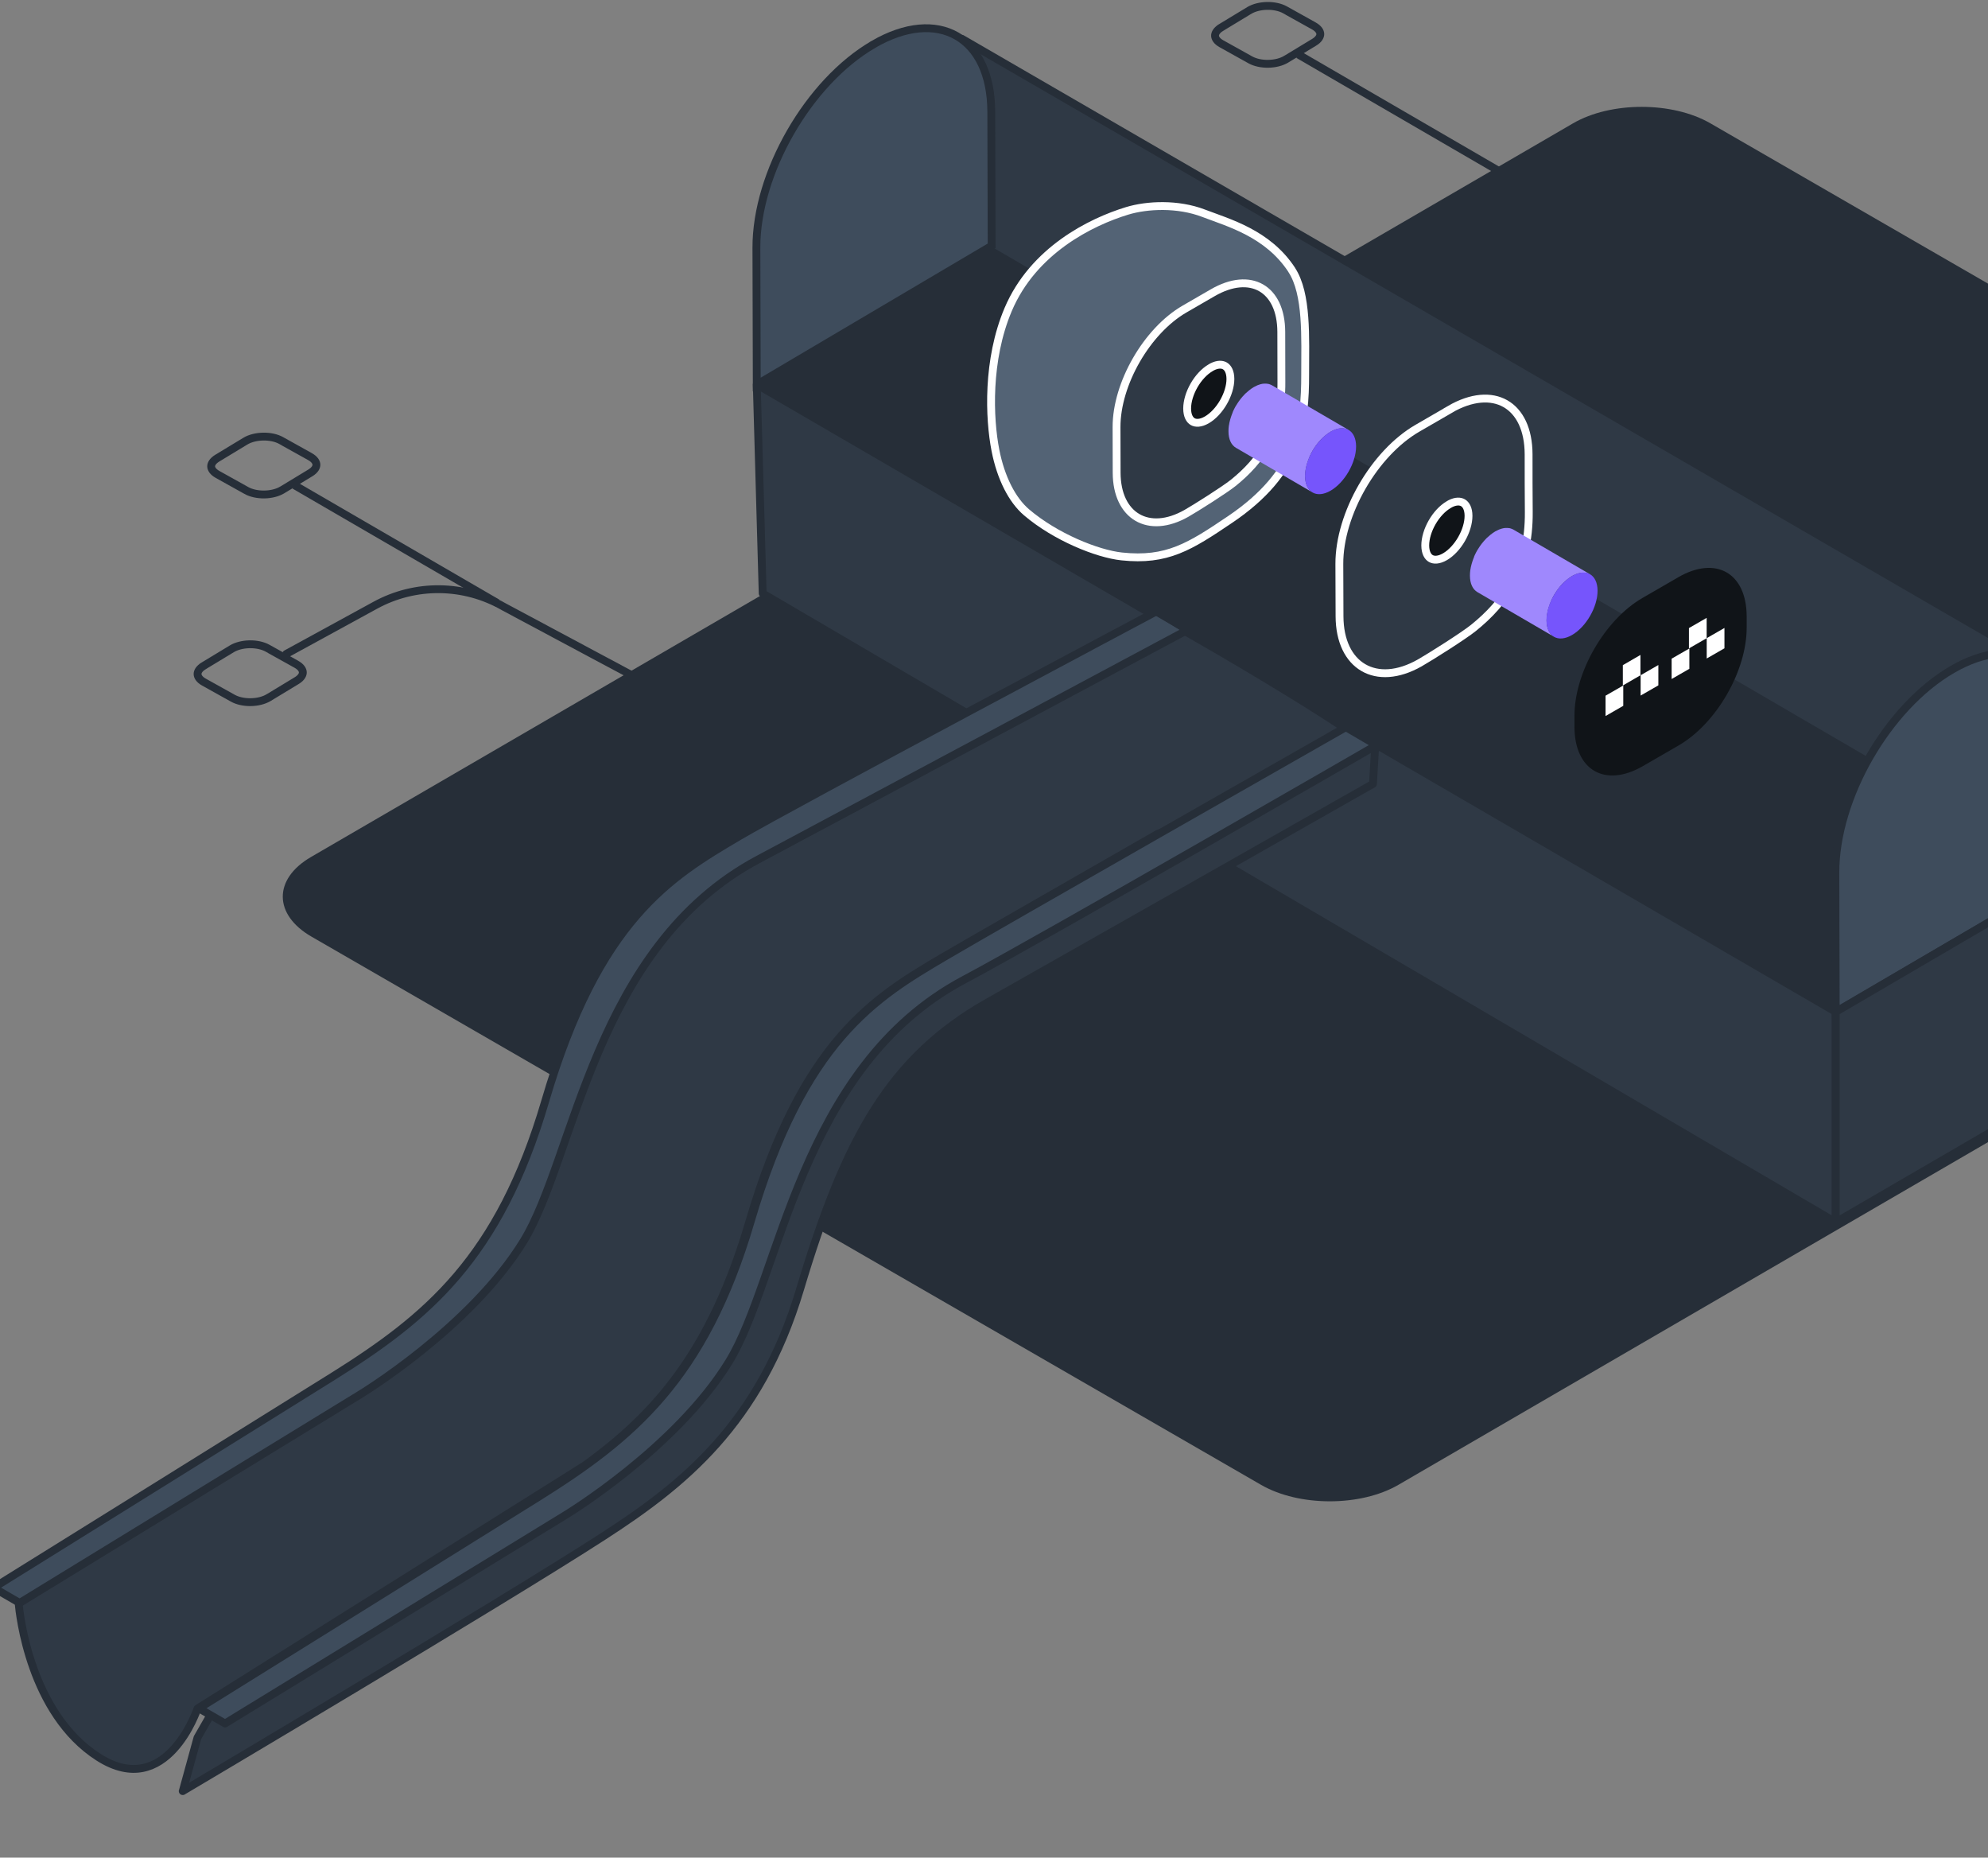 <svg width="304" height="284" viewBox="0 0 304 284" fill="none" xmlns="http://www.w3.org/2000/svg">
<rect x="0" y="0" width="304" height="284" fill="#808080" stroke="none"/>
<path d="M406.76 102.684C412.583 106.049 412.614 111.497 406.822 114.862L213.849 227.002C208.058 230.367 198.65 230.367 192.827 227.002L47.628 143.194C41.805 139.829 41.774 134.382 47.566 131.016L240.538 18.861C246.33 15.496 255.737 15.496 261.56 18.861L406.76 102.684Z" fill="#262E38"/>
<path d="M311.537 101.214L147.095 5.933L134.386 32.063L286.012 132.049L311.537 101.214Z" fill="#2F3945" stroke="#262E38" stroke-width="1.2" stroke-linecap="round" stroke-linejoin="round"/>
<path d="M45.029 74.178L76.029 92.178" stroke="#262E38" stroke-width="1.2" stroke-miterlimit="10"/>
<path d="M198.54 8.335L229.54 26.335" stroke="#262E38" stroke-width="1.2" stroke-miterlimit="10"/>
<path d="M37.521 67.444C37.521 67.444 37.521 67.444 37.521 67.444C38.239 67.01 39.224 66.765 40.245 66.748C41.266 66.73 42.259 66.94 42.996 67.35L45.386 68.681H45.374L47.397 69.806C48.136 70.217 48.378 70.686 48.386 71.039C48.394 71.39 48.173 71.865 47.458 72.299L43.163 74.9C43.163 74.9 43.163 74.9 43.163 74.9C42.444 75.334 41.46 75.579 40.439 75.597C39.418 75.614 38.424 75.404 37.688 74.995C37.688 74.995 37.688 74.994 37.688 74.994L33.279 72.538L33.279 72.538C32.539 72.127 32.298 71.659 32.291 71.309C32.283 70.96 32.504 70.484 33.226 70.045C33.226 70.045 33.226 70.045 33.227 70.044L37.521 67.444Z" stroke="#262E38" stroke-width="1.2"/>
<path d="M191.031 1.601C191.031 1.601 191.032 1.601 191.032 1.601C191.75 1.167 192.734 0.922 193.755 0.904C194.776 0.886 195.77 1.097 196.507 1.506L198.897 2.838H198.885L200.907 3.963C201.647 4.373 201.889 4.843 201.897 5.196C201.904 5.547 201.684 6.022 200.968 6.456L196.674 9.057C196.674 9.057 196.673 9.057 196.673 9.057C195.955 9.491 194.971 9.736 193.95 9.753C192.929 9.771 191.935 9.561 191.198 9.151C191.198 9.151 191.198 9.151 191.198 9.151L186.79 6.695L186.79 6.695C186.049 6.284 185.809 5.816 185.801 5.466C185.794 5.117 186.015 4.641 186.737 4.202C186.737 4.202 186.737 4.201 186.737 4.201L191.031 1.601Z" stroke="#262E38" stroke-width="1.2"/>
<path d="M113.663 112.351L77.024 92.758C70.955 89.267 63.516 89.178 57.374 92.54L43.762 99.981" stroke="#262E38" stroke-width="1.2" stroke-linecap="round" stroke-linejoin="round"/>
<path d="M40.918 99.102L43.308 100.433H43.296L45.319 101.558C46.058 101.969 46.3 102.438 46.308 102.791C46.316 103.142 46.095 103.617 45.38 104.051L41.085 106.652C41.085 106.652 41.084 106.652 41.084 106.652C40.366 107.086 39.382 107.331 38.361 107.349C37.34 107.366 36.346 107.156 35.609 106.746L31.201 104.29L31.201 104.29C30.46 103.879 30.22 103.411 30.212 103.061C30.205 102.712 30.426 102.236 31.148 101.797C31.148 101.797 31.148 101.797 31.148 101.796L35.443 99.196C35.443 99.196 35.443 99.196 35.443 99.196C36.161 98.762 37.145 98.517 38.166 98.499C39.187 98.482 40.181 98.692 40.918 99.102Z" stroke="#262E38" stroke-width="1.2"/>
<path d="M280.716 154.7V186.859L116.627 90.728L115.724 58.793L280.716 154.7Z" fill="#2F3945" stroke="#262E38" stroke-width="1.2" stroke-linecap="round" stroke-linejoin="round"/>
<path d="M79.861 189.782C71.711 203.079 54.767 213.294 54.767 213.294L2.847 245.079C2.986 246.714 4.598 261.934 15.04 268.629C25.5 275.343 30.195 261.215 30.195 261.215L89.362 224.079C100.232 216.263 108.755 206.636 114.568 186.822C122.718 159.061 133.691 152.525 144.179 146.343C147.113 144.616 171.602 130.609 176.995 127.5C176.995 127.5 211.236 115.081 206.663 112.008C196.239 104.996 180.879 96.331 180.879 96.331C166.712 104.212 123.482 127.313 115.76 131.421C90.638 144.784 87.695 177.008 79.861 189.782Z" fill="#2F3945" stroke="#262E38" stroke-width="1.2" stroke-linecap="round" stroke-linejoin="round"/>
<path d="M27.94 273.83C27.94 273.83 76.48 245.079 92.315 234.836C104.349 227.048 116.16 217.785 122.336 197.13C129.304 173.814 136.187 161.629 151.1 153.206C163.517 146.194 209.951 119.843 209.951 119.843L210.36 112.83L140.863 150.797L125.335 168.632L118.135 186.467L112.379 202.145L109.417 205.871L104.256 216.375L82.553 231.12L32.56 261.542L30.195 265.669L27.95 273.83H27.94Z" fill="#2F3945" stroke="#262E38" stroke-width="1.2" stroke-linecap="round" stroke-linejoin="round"/>
<path d="M205.797 111.178C205.797 111.178 152.358 141.6 144.394 146.306C133.905 152.497 122.933 159.024 114.782 186.785C107.722 210.848 96.674 219.887 82.274 228.898C76.256 232.661 30.409 261.178 30.409 261.178L34.414 263.494L86.391 231.68C86.391 231.68 103.334 221.465 111.485 208.168C119.318 195.394 122.262 163.17 147.384 149.808C159.856 143.169 210.51 113.923 210.51 113.923L205.806 111.178H205.797Z" fill="#3E4C5C" stroke="#262E38" stroke-width="1.2" stroke-miterlimit="10" stroke-linejoin="round"/>
<path d="M176.902 93.436C176.902 93.436 120.958 123.176 112.985 127.873C102.496 134.064 91.523 140.591 83.373 168.352C76.312 192.415 65.265 201.454 50.864 210.465C44.847 214.228 -1 242.745 -1 242.745L3.005 245.061L54.982 213.248C54.982 213.248 71.925 203.032 80.076 189.735C87.909 176.961 90.853 144.737 115.975 131.375C128.447 124.736 181.569 96.321 181.569 96.321L176.902 93.436Z" fill="#3E4C5C" stroke="#262E38" stroke-width="1.2" stroke-miterlimit="10" stroke-linejoin="round"/>
<path d="M115.751 58.793L151.51 37.644L316.54 133.756L280.901 154.523L115.751 58.793Z" fill="#262E38"/>
<path d="M197.534 41.266C193.873 35.673 187.856 34.058 184.027 32.592C180.115 31.098 175.439 31.303 172.365 32.237C166.814 33.927 158.002 38.269 154.164 47.327C150.895 55.049 151.267 63.985 152.218 68.85C153.047 73.08 154.779 76.451 156.977 78.328C161.383 82.081 167.764 84.668 171.527 85.069C178.457 85.807 181.96 83.566 188.089 79.429C198.829 72.193 199.583 64.498 199.583 57.299C199.583 51.594 199.928 44.936 197.525 41.266H197.534Z" fill="#536375" stroke="white" stroke-width="1.2" stroke-linecap="round" stroke-linejoin="round"/>
<path d="M298.553 102.344C308.473 96.601 316.54 101.214 316.577 112.643L316.633 133.69L280.715 154.709L280.659 133.429C280.631 122 288.642 108.087 298.553 102.344Z" fill="#3E4C5C" stroke="#262E38" stroke-width="1.2" stroke-miterlimit="10"/>
<path d="M185.456 44.751C191.221 41.413 195.906 44.097 195.931 50.732C195.931 53.055 195.931 56.083 195.948 58.406C196.015 66.005 192.752 70.468 188.577 73.831C187.28 74.871 182.87 77.664 181.423 78.486C175.625 81.774 170.78 78.914 170.755 72.279C170.755 69.956 170.747 67.633 170.738 65.309C170.722 58.666 175.374 50.581 181.147 47.242C182.586 46.412 184.017 45.582 185.456 44.751Z" fill="#2F3945" stroke="white" stroke-width="1.2" stroke-miterlimit="10"/>
<path d="M133.561 6.782C143.481 1.04 151.547 5.652 151.585 17.082L151.641 37.578L115.723 58.793L115.667 37.877C115.639 26.448 123.65 12.534 133.561 6.792V6.782Z" fill="#3E4C5C" stroke="#262E38" stroke-width="1.2" stroke-miterlimit="10"/>
<path d="M206.225 65.731L194.507 58.905C194.507 58.905 194.489 58.905 194.489 58.896C194.423 58.859 194.358 58.831 194.293 58.803C194.284 58.803 194.265 58.803 194.256 58.793C194.237 58.793 194.209 58.775 194.19 58.765C194.153 58.756 194.125 58.737 194.088 58.728C194.051 58.719 194.014 58.709 193.976 58.7C193.948 58.7 193.93 58.691 193.902 58.681C193.892 58.681 193.874 58.681 193.864 58.681C193.79 58.672 193.706 58.663 193.632 58.653C193.632 58.653 193.622 58.653 193.613 58.653C193.594 58.653 193.576 58.653 193.557 58.653C193.492 58.653 193.436 58.653 193.371 58.653C193.352 58.653 193.324 58.653 193.306 58.653C193.268 58.653 193.231 58.653 193.184 58.663C193.147 58.663 193.11 58.663 193.073 58.672C193.045 58.672 193.008 58.691 192.98 58.691C192.924 58.7 192.868 58.709 192.821 58.728C192.793 58.728 192.765 58.737 192.737 58.747C192.709 58.747 192.681 58.765 192.654 58.775C192.56 58.803 192.467 58.831 192.374 58.868C192.337 58.877 192.309 58.887 192.281 58.905C192.262 58.905 192.244 58.924 192.225 58.933C192.067 58.999 191.899 59.083 191.731 59.176C191.48 59.326 191.238 59.494 190.996 59.69C190.921 59.755 190.846 59.821 190.772 59.886C190.66 59.989 190.539 60.082 190.427 60.185C190.381 60.231 190.325 60.287 190.278 60.343C190.232 60.39 190.194 60.437 190.148 60.483C190.101 60.539 190.045 60.586 189.999 60.642C189.887 60.764 189.785 60.894 189.682 61.025C189.645 61.072 189.608 61.118 189.58 61.165C189.561 61.193 189.542 61.212 189.524 61.24C189.487 61.286 189.459 61.333 189.421 61.38C189.347 61.492 189.272 61.604 189.198 61.716C189.133 61.828 189.058 61.931 188.993 62.043C188.993 62.052 188.984 62.062 188.974 62.071C188.974 62.071 188.965 62.09 188.956 62.099C188.9 62.192 188.853 62.276 188.807 62.37C188.751 62.482 188.695 62.594 188.639 62.706C188.592 62.809 188.546 62.911 188.499 63.014C188.499 63.014 188.499 63.023 188.499 63.033C188.499 63.033 188.499 63.042 188.499 63.051C188.453 63.163 188.397 63.285 188.359 63.406C188.313 63.528 188.266 63.649 188.229 63.78C188.21 63.845 188.192 63.901 188.173 63.966C188.173 63.995 188.155 64.022 188.145 64.05C188.136 64.097 188.117 64.135 188.108 64.181C188.071 64.331 188.033 64.48 187.996 64.629C187.978 64.723 187.968 64.807 187.95 64.9C187.95 64.947 187.931 64.994 187.922 65.04C187.922 65.087 187.903 65.124 187.903 65.171C187.866 65.433 187.856 65.685 187.856 65.937C187.856 67.179 188.294 68.047 188.993 68.458L200.711 75.284C200.012 74.873 199.574 74.004 199.574 72.763C199.574 72.473 199.602 72.174 199.649 71.866C199.649 71.819 199.668 71.773 199.677 71.726C199.723 71.446 199.789 71.156 199.872 70.876C199.872 70.848 199.891 70.82 199.9 70.802C199.994 70.493 200.105 70.185 200.236 69.877C200.236 69.877 200.236 69.868 200.236 69.859C200.375 69.55 200.525 69.242 200.692 68.943C200.692 68.934 200.701 68.925 200.711 68.915C200.878 68.626 201.065 68.346 201.251 68.084C201.27 68.056 201.288 68.038 201.307 68.01C201.484 67.767 201.68 67.543 201.875 67.319C201.922 67.272 201.959 67.225 202.006 67.179C202.164 67.01 202.332 66.861 202.499 66.721C202.574 66.656 202.648 66.581 202.723 66.525C202.965 66.338 203.207 66.161 203.459 66.011C203.626 65.918 203.785 65.834 203.952 65.769C204.008 65.75 204.055 65.731 204.101 65.703C204.195 65.666 204.288 65.638 204.381 65.61C204.437 65.591 204.493 65.573 204.558 65.563C204.614 65.554 204.67 65.535 204.716 65.526C204.781 65.516 204.856 65.498 204.921 65.498C204.958 65.498 204.996 65.498 205.042 65.489C205.126 65.489 205.21 65.489 205.294 65.489C205.312 65.489 205.331 65.489 205.35 65.489C205.452 65.489 205.545 65.507 205.638 65.526C205.657 65.526 205.685 65.535 205.704 65.544C205.778 65.563 205.853 65.582 205.918 65.61C205.936 65.61 205.964 65.629 205.983 65.629C206.076 65.666 206.16 65.703 206.244 65.75L206.225 65.731Z" fill="#9F88FD"/>
<path d="M203.449 66.002C205.601 64.751 207.361 65.759 207.371 68.243C207.371 70.727 205.629 73.762 203.477 75.013C201.325 76.264 199.565 75.256 199.556 72.772C199.556 70.288 201.288 67.263 203.449 66.011V66.002Z" fill="#7655FC"/>
<path d="M185.13 56.221L185.377 56.078C186.223 55.656 186.876 55.694 187.295 55.934C187.755 56.196 188.146 56.822 188.151 57.935C188.15 59.047 187.756 60.324 187.091 61.482C186.425 62.641 185.519 63.624 184.556 64.185C183.585 64.747 182.846 64.726 182.388 64.463C181.93 64.201 181.54 63.576 181.536 62.462C181.536 61.349 181.928 60.075 182.592 58.919C183.257 57.763 184.162 56.782 185.13 56.221Z" fill="#101418" stroke="white" stroke-width="1.2"/>
<path d="M221.715 62.584C228.338 58.746 233.731 61.828 233.75 69.457C233.75 72.127 233.75 75.601 233.778 78.271C233.852 87.002 230.098 92.138 225.31 96.004C223.829 97.199 218.753 100.411 217.095 101.354C210.435 105.127 204.865 101.849 204.837 94.22C204.837 91.55 204.818 88.888 204.809 86.218C204.79 78.589 210.137 69.289 216.769 65.46C218.418 64.508 220.066 63.546 221.724 62.593L221.715 62.584Z" fill="#2F3945" stroke="white" stroke-width="1.2" stroke-miterlimit="10"/>
<path d="M256.627 88.254C262.393 84.92 267.078 87.6 267.097 94.23V95.911C267.125 102.55 262.467 110.627 256.701 113.96L251.224 117.126C245.468 120.459 240.782 117.779 240.764 111.15V109.469C240.736 102.83 245.393 94.753 251.159 91.419L256.636 88.254H256.627Z" fill="#101418"/>
<path d="M250.853 100.131V103.24L248.161 104.8V101.69L250.853 100.131ZM245.516 106.359V109.469L248.226 107.909V104.8L245.516 106.359ZM250.881 103.231V106.34L253.591 104.781V101.672L250.881 103.231ZM258.268 96.022V99.132L260.978 97.572V94.463L258.268 96.022ZM255.622 100.7V103.81L258.333 102.25V99.141L255.622 100.7ZM260.987 97.563V100.672L263.698 99.113V96.004L260.987 97.563Z" fill="white"/>
<path d="M243.149 87.796L231.431 80.97C231.431 80.97 231.412 80.97 231.412 80.961C231.347 80.924 231.282 80.896 231.217 80.868C231.207 80.868 231.189 80.868 231.18 80.858C231.161 80.858 231.133 80.84 231.114 80.83C231.077 80.821 231.049 80.802 231.012 80.793C230.975 80.784 230.937 80.774 230.9 80.765C230.872 80.765 230.853 80.756 230.826 80.746C230.816 80.746 230.798 80.746 230.788 80.746C230.714 80.737 230.63 80.728 230.555 80.718C230.555 80.718 230.546 80.718 230.537 80.718C230.518 80.718 230.5 80.718 230.481 80.718C230.416 80.718 230.36 80.718 230.295 80.718C230.276 80.718 230.248 80.718 230.229 80.718C230.192 80.718 230.155 80.718 230.108 80.728C230.071 80.728 230.034 80.728 229.997 80.737C229.969 80.737 229.931 80.756 229.903 80.756C229.847 80.765 229.792 80.774 229.745 80.793C229.717 80.793 229.689 80.802 229.661 80.812C229.633 80.812 229.605 80.83 229.577 80.84C229.484 80.868 229.391 80.896 229.298 80.933C229.261 80.942 229.233 80.952 229.205 80.97C229.186 80.97 229.168 80.989 229.149 80.998C228.991 81.064 228.823 81.148 228.655 81.241C228.404 81.391 228.162 81.559 227.919 81.755C227.845 81.82 227.77 81.885 227.696 81.951C227.584 82.053 227.463 82.147 227.351 82.25C227.305 82.296 227.249 82.352 227.202 82.408C227.156 82.455 227.118 82.502 227.072 82.548C227.025 82.605 226.969 82.651 226.923 82.707C226.811 82.829 226.708 82.959 226.606 83.09C226.569 83.137 226.531 83.183 226.504 83.23C226.485 83.258 226.466 83.277 226.448 83.305C226.41 83.352 226.382 83.398 226.345 83.445C226.271 83.557 226.196 83.669 226.122 83.781C226.056 83.893 225.982 83.996 225.917 84.108C225.917 84.117 225.907 84.126 225.898 84.136C225.898 84.136 225.889 84.154 225.879 84.164C225.824 84.257 225.777 84.341 225.73 84.435C225.674 84.547 225.619 84.659 225.563 84.771C225.516 84.874 225.47 84.976 225.423 85.079C225.423 85.079 225.423 85.088 225.423 85.098C225.423 85.098 225.423 85.107 225.423 85.116C225.376 85.228 225.321 85.35 225.283 85.471C225.237 85.593 225.19 85.714 225.153 85.845C225.134 85.91 225.116 85.966 225.097 86.031C225.097 86.059 225.078 86.087 225.069 86.115C225.06 86.162 225.041 86.2 225.032 86.246C224.995 86.396 224.957 86.545 224.92 86.694C224.901 86.788 224.892 86.872 224.873 86.965C224.873 87.012 224.855 87.058 224.845 87.105C224.845 87.152 224.827 87.189 224.827 87.236C224.79 87.497 224.78 87.749 224.78 88.002C224.78 89.243 225.218 90.112 225.917 90.523L237.635 97.349C236.936 96.938 236.498 96.069 236.498 94.828C236.498 94.538 236.526 94.239 236.573 93.931C236.573 93.884 236.591 93.838 236.601 93.791C236.647 93.511 236.712 93.221 236.796 92.941C236.796 92.913 236.815 92.885 236.824 92.867C236.917 92.558 237.029 92.25 237.16 91.942C237.16 91.942 237.16 91.933 237.16 91.924C237.299 91.615 237.448 91.307 237.616 91.008C237.616 90.999 237.625 90.99 237.635 90.98C237.802 90.691 237.989 90.411 238.175 90.149C238.194 90.121 238.212 90.103 238.231 90.075C238.408 89.832 238.603 89.608 238.799 89.384C238.846 89.337 238.883 89.29 238.929 89.244C239.088 89.076 239.255 88.926 239.423 88.786C239.498 88.721 239.572 88.646 239.647 88.59C239.889 88.403 240.131 88.226 240.382 88.076C240.55 87.983 240.708 87.899 240.876 87.834C240.932 87.815 240.979 87.796 241.025 87.768C241.118 87.731 241.211 87.703 241.305 87.675C241.361 87.656 241.416 87.638 241.482 87.628C241.537 87.619 241.593 87.6 241.64 87.591C241.705 87.581 241.78 87.563 241.845 87.563C241.882 87.563 241.919 87.563 241.966 87.553C242.05 87.553 242.134 87.553 242.217 87.553C242.236 87.553 242.255 87.553 242.273 87.553C242.376 87.553 242.469 87.572 242.562 87.591C242.581 87.591 242.609 87.6 242.627 87.609C242.702 87.628 242.776 87.647 242.842 87.675C242.86 87.675 242.888 87.694 242.907 87.694C243 87.731 243.084 87.768 243.168 87.815L243.149 87.796Z" fill="#9F88FD"/>
<path d="M240.373 88.067C242.525 86.816 244.285 87.824 244.295 90.308C244.304 92.792 242.553 95.826 240.401 97.078C238.24 98.329 236.489 97.32 236.48 94.837C236.47 92.353 238.212 89.328 240.373 88.076V88.067Z" fill="#7655FC"/>
<path d="M221.541 77.147L221.788 77.004C222.634 76.581 223.287 76.619 223.707 76.859C224.166 77.122 224.557 77.748 224.562 78.861C224.561 79.973 224.168 81.249 223.502 82.408C222.836 83.567 221.93 84.55 220.967 85.111C219.996 85.673 219.257 85.651 218.799 85.389C218.341 85.127 217.951 84.502 217.947 83.387C217.947 82.275 218.339 81.001 219.003 79.845C219.668 78.689 220.573 77.708 221.541 77.147Z" fill="#101418" stroke="white" stroke-width="1.2"/>
<path d="M280.715 186.859L316.484 166.064L316.633 133.69L280.715 154.7V186.859Z" fill="#2F3945" stroke="#262E38" stroke-width="1.2" stroke-linecap="round" stroke-linejoin="round"/>
</svg>
